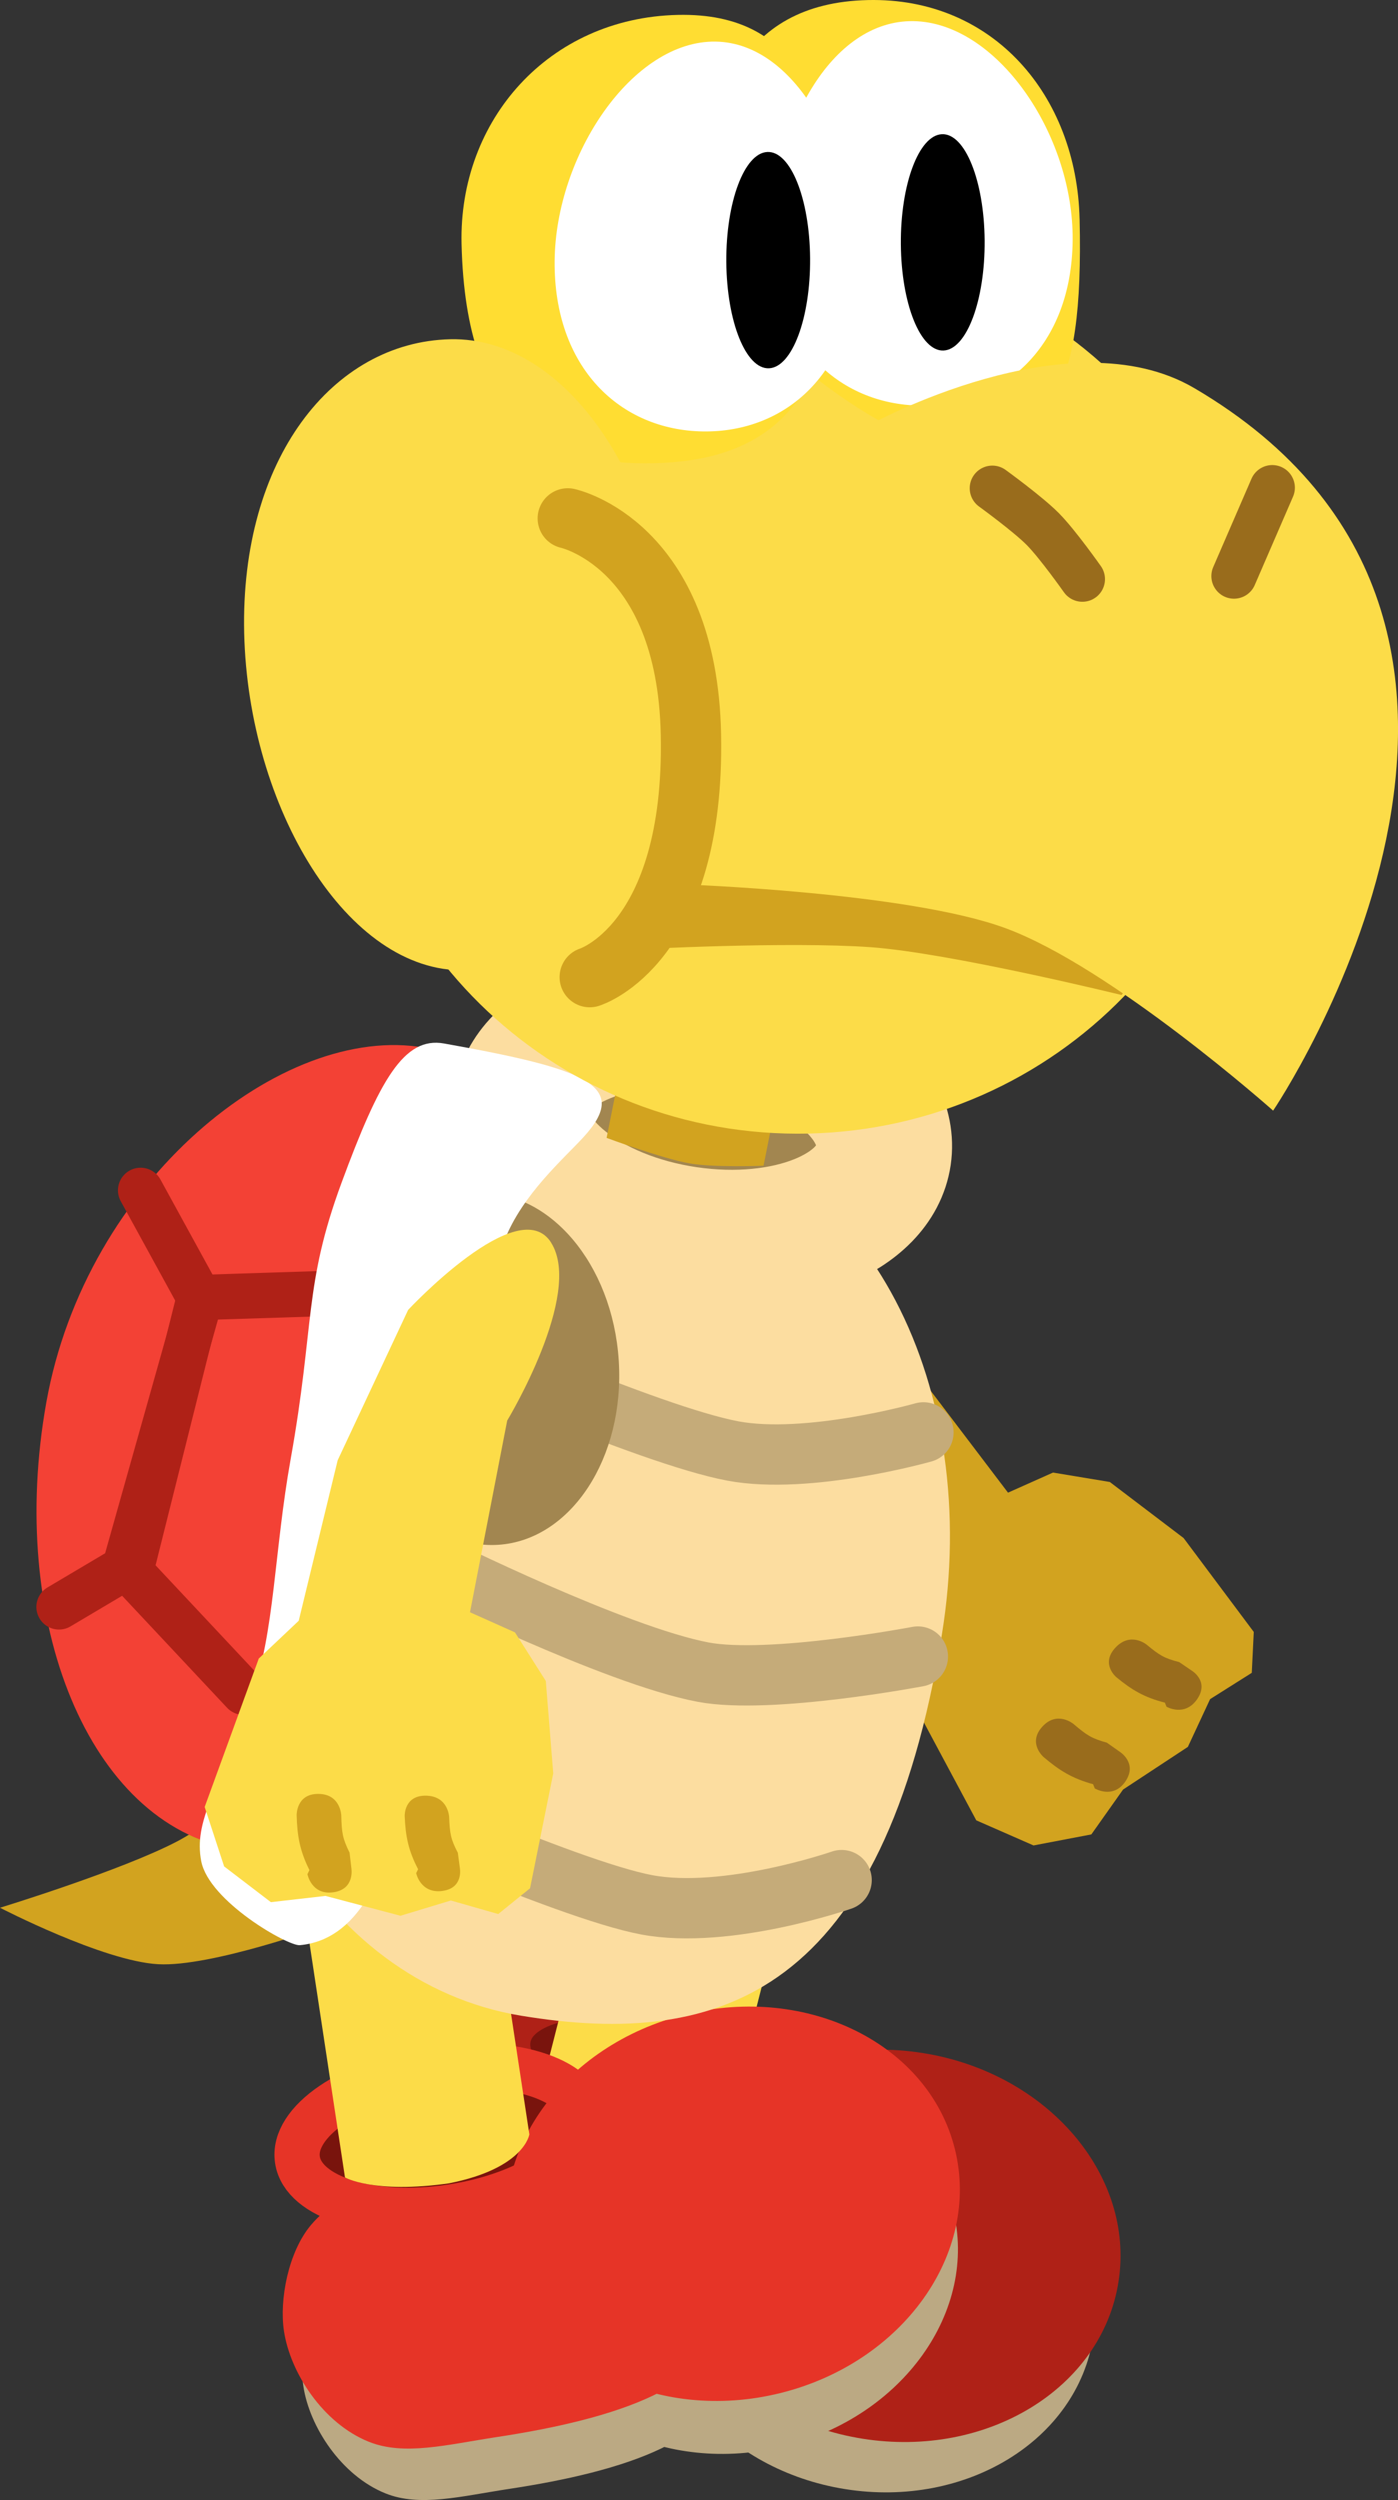 <svg version="1.1" xmlns="http://www.w3.org/2000/svg" xmlns:xlink="http://www.w3.org/1999/xlink" width="46.351" height="82.876" viewBox="0,0,46.351,82.876"><rect x="0" y="0" width="46.351" height="82.876" fill="#333333" stroke="none"/><g transform="translate(-218.502,-139.061)"><g data-paper-data="{&quot;isPaintingLayer&quot;:true}" fill-rule="nonzero" stroke-linejoin="miter" stroke-miterlimit="10" stroke-dasharray="" stroke-dashoffset="0" style="mix-blend-mode: normal"><g data-paper-data="{&quot;index&quot;:null}" stroke-linecap="butt"><g fill="#bba983" stroke="none" stroke-width="0"><path d="M245.638,218.33c-0.597,2.348 -4.413,1.926 -8.027,1.007c-1.587,-0.404 -2.989,-0.597 -3.863,-1.469c-1.117,-1.114 -1.456,-3.009 -1.121,-4.326c0.251,-0.988 1.119,-2.29 2.127,-2.802c1.387,-0.705 3.156,-0.381 5.02,0.093c3.217,0.818 6.461,5.149 5.864,7.497z"/><path d="M240.243,214.237c0.533,-3.419 4.212,-5.677 8.217,-5.043c4.005,0.634 6.821,3.921 6.288,7.34c-0.533,3.419 -4.212,5.677 -8.217,5.043c-4.005,-0.634 -6.821,-3.921 -6.288,-7.34z"/></g><g><path d="M246.181,216.552c-0.617,2.425 -4.557,1.989 -8.289,1.04c-1.639,-0.417 -3.086,-0.616 -3.988,-1.517c-1.153,-1.151 -1.503,-3.107 -1.157,-4.467c0.26,-1.02 1.156,-2.365 2.196,-2.894c1.432,-0.728 3.259,-0.393 5.183,0.096c3.322,0.845 6.672,5.317 6.055,7.741z" fill="#af2117" stroke="none" stroke-width="0"/><path d="M244.687,208.922c-0.315,1.237 -2.656,1.709 -5.229,1.055c-2.573,-0.655 -4.404,-2.188 -4.09,-3.425c0.315,-1.237 2.656,-1.709 5.229,-1.055c2.573,0.655 4.404,2.188 4.09,3.425z" fill="#79140d" stroke="#af2117" stroke-width="1.5"/><path d="M240.61,212.326c0.55,-3.531 4.349,-5.862 8.485,-5.207c4.136,0.655 7.043,4.048 6.492,7.579c-0.55,3.531 -4.349,5.862 -8.485,5.207c-4.136,-0.655 -7.043,-4.048 -6.492,-7.579z" fill="#af2117" stroke="none" stroke-width="0"/></g><path d="M236.568,207.827l3.757,-14.768l6.058,1.541l-3.604,14.167c0,0 -0.825,1.009 -3.167,0.516c-1.797,-0.415 -3.044,-1.456 -3.044,-1.456z" fill="#fcdc48" stroke="none" stroke-width="0"/></g><g data-paper-data="{&quot;index&quot;:null}"><path d="M244.59,178.37c1.991,0.341 3.42,5.018 3.42,5.018l3.913,5.155l1.492,-0.666l1.883,0.312l2.447,1.859l2.326,3.112l-0.066,1.356l-1.382,0.872l-0.737,1.583l-2.148,1.414l-1.052,1.487l-1.917,0.366l-1.898,-0.832l-2.472,-4.618l-0.051,-1.821l-3.105,-4.511l-2.157,-5.064c0,0 -0.489,-5.361 1.502,-5.02z" data-paper-data="{&quot;origPos&quot;:null}" fill="#d2a31f" stroke="#000000" stroke-width="0" stroke-linecap="round"/><path d="M255.821,198.107c-0.408,0.612 -1.021,0.241 -1.021,0.241l-0.056,-0.14c-0.693,-0.191 -1.112,-0.451 -1.639,-0.898c0,0 -0.543,-0.46 -0.046,-1.008c0.497,-0.548 1.04,-0.087 1.04,-0.087c0.435,0.369 0.592,0.475 1.1,0.615l0.417,0.294c0,0 0.612,0.371 0.204,0.983z" data-paper-data="{&quot;origPos&quot;:null}" fill="#996c1c" stroke="none" stroke-width="0.5" stroke-linecap="butt"/><path d="M258.194,195.389c-0.414,0.6 -1.016,0.25 -1.016,0.25l-0.054,-0.135c-0.684,-0.174 -1.096,-0.42 -1.611,-0.845c0,0 -0.531,-0.438 -0.029,-0.978c0.502,-0.539 1.033,-0.101 1.033,-0.101c0.426,0.351 0.579,0.452 1.081,0.579l0.409,0.279c0,0 0.601,0.35 0.187,0.951z" data-paper-data="{&quot;origPos&quot;:null}" fill="#996c1c" stroke="none" stroke-width="0.5" stroke-linecap="butt"/></g><path d="M223.746,204.175c-1.829,-0.102 -5.244,-1.872 -5.244,-1.872c0,0 4.081,-1.249 5.907,-2.217c1.47,-0.78 4.214,-3.15 4.214,-3.15l0.66,5.97c0,0 -3.775,1.367 -5.537,1.269z" fill="#d2a31f" stroke="#000000" stroke-width="0" stroke-linecap="round"/><g data-paper-data="{&quot;index&quot;:null}" stroke-linecap="butt"><g fill="#bba983" stroke="none" stroke-width="0"><path d="M242.408,217.513c0.364,2.396 -3.315,3.492 -7.002,4.052c-1.619,0.246 -2.985,0.614 -4.13,0.15c-1.462,-0.592 -2.512,-2.205 -2.716,-3.549c-0.153,-1.008 0.14,-2.545 0.868,-3.409c1.003,-1.19 2.759,-1.579 4.66,-1.868c3.282,-0.498 7.956,2.228 8.32,4.624z"/><path d="M235.845,215.842c-0.84,-3.357 1.67,-6.869 5.607,-7.844c3.936,-0.975 7.809,0.957 8.649,4.314c0.84,3.357 -1.67,6.869 -5.607,7.844c-3.936,0.975 -7.809,-0.957 -8.649,-4.314z"/></g><g><path d="M242.216,215.664c0.376,2.474 -3.423,3.606 -7.23,4.184c-1.672,0.254 -3.082,0.634 -4.264,0.155c-1.51,-0.611 -2.594,-2.277 -2.805,-3.664c-0.158,-1.041 0.144,-2.628 0.897,-3.52c1.036,-1.228 2.849,-1.631 4.812,-1.929c3.389,-0.515 8.215,2.3 8.591,4.774z" fill="#e63427" stroke="none" stroke-width="0"/><path d="M237.87,209.216c0.192,1.262 -1.781,2.608 -4.406,3.007c-2.625,0.399 -4.909,-0.301 -5.1,-1.563c-0.192,-1.262 1.781,-2.608 4.406,-3.007c2.625,-0.399 4.909,0.301 5.1,1.563z" fill="#79140d" stroke="#e63427" stroke-width="1.5"/><path d="M235.44,213.939c-0.867,-3.467 1.724,-7.093 5.789,-8.099c4.065,-1.006 8.063,0.988 8.93,4.454c0.867,3.467 -1.724,7.093 -5.789,8.099c-4.065,1.006 -8.063,-0.988 -8.93,-4.454z" fill="#e63427" stroke="none" stroke-width="0"/></g><path d="M227.677,196.302l6.181,-0.939l2.195,14.453c0,0 -0.158,1.127 -2.664,1.622c-2.492,0.355 -3.449,-0.194 -3.449,-0.194z" fill="#fcdc48" stroke="none" stroke-width="0"/></g><g><path d="M226.138,189.14c1.35,-8.14 7.853,-13.843 14.527,-12.737c6.673,1.106 10.395,8.701 9.065,16.844c-1.933,11.838 -7.278,13.741 -13.952,12.635c-6.673,-1.106 -10.989,-8.602 -9.64,-16.743z" fill="#fcdda0" stroke="#00beff" stroke-width="0" stroke-linecap="butt"/><path d="M249.119,186.545c0,0 -3.826,1.086 -6.321,0.616c-2.816,-0.53 -9.731,-3.637 -9.731,-3.637" fill="none" stroke="#c5ab79" stroke-width="2" stroke-linecap="round"/><path d="M247.796,177.358c-0.284,1.935 -3.203,3.109 -6.519,2.622c-3.317,-0.487 -5.775,-2.45 -5.491,-4.384c0.284,-1.935 3.203,-3.109 6.519,-2.622c3.317,0.487 5.775,2.45 5.491,4.384z" fill="#a28650" stroke="#fcdda0" stroke-width="4.5" stroke-linecap="butt"/><path d="M248.934,193.976c0,0 -4.905,0.933 -7.117,0.517c-2.933,-0.552 -8.936,-3.538 -8.936,-3.538" fill="none" stroke="#c5ab79" stroke-width="2" stroke-linecap="round"/><path d="M238.614,176.782l1.054,-5.262l5.203,0.923l-1.054,5.262c0,0 -1.646,0.066 -2.457,-0.078c-0.912,-0.162 -2.746,-0.845 -2.746,-0.845z" fill="#d2a31f" stroke="none" stroke-width="0" stroke-linecap="butt"/><path d="M230.277,184.725c-0.206,-3.218 1.584,-5.952 3.997,-6.107c2.414,-0.154 4.537,2.329 4.743,5.547c0.206,3.218 -1.584,5.952 -3.997,6.107c-2.414,0.154 -4.537,-2.329 -4.743,-5.547z" fill="#a28650" stroke="none" stroke-width="NaN" stroke-linecap="butt"/><path d="M246.406,201.387c0,0 -3.806,1.319 -6.464,0.819c-2.692,-0.507 -9.908,-3.784 -9.908,-3.784" fill="none" stroke="#c5ab79" stroke-width="2" stroke-linecap="round"/><path d="M233.555,188.557c-1.312,7.331 -2.633,12.632 -7.35,11.788c-4.717,-0.844 -7.478,-7.471 -6.166,-14.801c1.312,-7.331 7.827,-12.594 12.544,-11.75c4.717,0.844 2.283,7.433 0.972,14.764z" fill="#f34135" stroke="#000000" stroke-width="0" stroke-linecap="butt"/><g fill="none" stroke="#af2117" stroke-width="1.5" stroke-linecap="round"><path d="M223.163,178.521l1.977,3.607l-2.512,8.916l-2.17,1.287" data-paper-data="{&quot;origPos&quot;:null}"/><path d="M226.577,195.16l-3.744,-3.994l2.277,-9.092l4.082,-0.13" data-paper-data="{&quot;origPos&quot;:null}"/></g><path d="M233.514,188.47c-1.235,6.905 -1.276,14.726 -5.072,15.074c-0.392,0.036 -3.012,-1.456 -3.268,-2.784c-0.256,-1.328 0.531,-2.309 1.674,-5.47c0.761,-2.106 0.745,-4.808 1.29,-7.854c0.804,-4.492 0.429,-5.754 1.688,-9.166c1.259,-3.412 2.071,-4.855 3.399,-4.617c4.717,0.844 6.18,1.391 4.638,3.088c-0.65,0.715 -2.041,1.907 -2.638,3.447c-1.378,3.559 -1.71,8.281 -1.71,8.281z" fill="#ffffff" stroke="none" stroke-width="0" stroke-linecap="butt"/></g><g><path d="M236.777,180.26c1.074,1.712 -1.459,5.894 -1.459,5.894l-1.233,6.354l1.491,0.667l1.023,1.612l0.246,3.063l-0.769,3.808l-1.055,0.854l-1.571,-0.449l-1.671,0.506l-2.486,-0.658l-1.81,0.207l-1.55,-1.185l-0.645,-1.97l1.794,-4.921l1.324,-1.252l1.292,-5.322l2.336,-4.984c0,0 3.67,-3.939 4.743,-2.227z" data-paper-data="{&quot;origPos&quot;:null}" fill="#fcdc48" stroke="#000000" stroke-width="0" stroke-linecap="round"/><path d="M229.555,201.79c-0.728,0.104 -0.86,-0.6 -0.86,-0.6l0.066,-0.135c-0.32,-0.643 -0.405,-1.13 -0.423,-1.82c0,0 -0.019,-0.712 0.721,-0.706c0.74,0.005 0.758,0.717 0.758,0.717c0.015,0.571 0.041,0.758 0.275,1.23l0.059,0.507c0,0 0.132,0.704 -0.596,0.808z" data-paper-data="{&quot;origPos&quot;:null}" fill="#d2a31f" stroke="none" stroke-width="0.5" stroke-linecap="butt"/><path d="M233.163,201.747c-0.724,0.091 -0.863,-0.591 -0.863,-0.591l0.064,-0.13c-0.326,-0.626 -0.417,-1.097 -0.444,-1.764c0,0 -0.027,-0.688 0.709,-0.674c0.736,0.014 0.764,0.702 0.764,0.702c0.022,0.552 0.05,0.733 0.289,1.192l0.065,0.491c0,0 0.14,0.682 -0.584,0.773z" data-paper-data="{&quot;origPos&quot;:null}" fill="#d2a31f" stroke="none" stroke-width="0.5" stroke-linecap="butt"/></g><g><g stroke-width="0"><path d="M259.892,161.621c0.187,8.104 -6.34,14.828 -14.579,15.018c-8.239,0.19 -15.069,-6.226 -15.256,-14.33c-0.187,-8.104 6.34,-14.828 14.579,-15.018c8.239,-0.19 15.069,6.226 15.256,14.33z" fill="#fcdc48" stroke="none" stroke-linecap="butt"/><path d="M246.209,146.856c0.137,5.921 -2.606,7.482 -6.031,7.561c-3.425,0.079 -6.234,-1.232 -6.373,-7.275c-0.095,-4.097 2.889,-7.489 7.166,-7.587c4.155,-0.096 5.144,3.204 5.238,7.301z" fill="#ffdd32" stroke="#ff0000" stroke-linecap="butt"/><path d="M254.297,146.323c0.137,5.921 -0.984,7.445 -4.41,7.524c-1.714,0.04 -7.925,-4.219 -7.995,-7.238c-0.095,-4.097 1.106,-7.448 5.382,-7.546c4.155,-0.096 6.927,3.163 7.022,7.26z" fill="#ffdd32" stroke="#ff0000" stroke-linecap="butt"/><path d="M240.733,160.954c0.133,5.776 -2.925,10.18 -6.82,10.27c-3.896,0.09 -7.182,-5.399 -7.315,-11.175c-0.133,-5.776 2.937,-9.652 6.832,-9.742c3.896,-0.09 7.17,4.871 7.303,10.647z" fill="#fcdc48" stroke="#d2a31f" stroke-linecap="butt"/><path d="M246.86,147.875c-0.028,3.522 -2.301,5.531 -5.054,5.488c-2.753,-0.043 -4.943,-2.122 -4.915,-5.644c0.028,-3.522 2.584,-7.322 5.337,-7.279c2.753,0.043 4.66,3.913 4.632,7.435z" fill="#ffffff" stroke="none" stroke-linecap="butt"/><path d="M254.066,147.02c-0.028,3.522 -2.301,5.531 -5.054,5.488c-2.753,-0.043 -4.943,-2.122 -4.915,-5.644c0.028,-3.522 1.939,-7.145 4.692,-7.102c2.753,0.043 5.305,3.736 5.277,7.258z" fill="#ffffff" stroke="none" stroke-linecap="butt"/><path d="M245.361,147.624c0.015,1.98 -0.595,3.612 -1.362,3.646c-0.767,0.034 -1.401,-1.545 -1.416,-3.525c-0.015,-1.98 0.595,-3.612 1.362,-3.646c0.767,-0.034 1.401,1.545 1.416,3.525z" fill="#000000" stroke="none" stroke-linecap="butt"/><path d="M251.148,147.035c0.015,1.98 -0.595,3.612 -1.362,3.646c-0.767,0.034 -1.401,-1.545 -1.416,-3.525c-0.015,-1.98 0.595,-3.612 1.362,-3.646c0.767,-0.034 1.401,1.545 1.416,3.525z" fill="#000000" stroke="none" stroke-linecap="butt"/><path d="M239.869,169.693l2.832,-3.82l15.507,3.119l-2.521,3.054c0,0 -5.691,-1.397 -8.315,-1.585c-2.755,-0.197 -7.762,0.072 -7.762,0.072z" fill="#d2a31f" stroke="#d2a31f" stroke-linecap="round"/></g><g stroke-linecap="round"><path d="M247.325,153.151c0,0 6.612,-3.669 10.777,-1.222c13.48,7.919 2.611,23.95 2.611,23.95c0,0 -5.354,-4.759 -8.888,-6.054c-3.245,-1.189 -10.666,-1.445 -10.666,-1.445" fill="#fcdc48" stroke="#d2a31f" stroke-width="0"/><path d="M251.403,155.246c0,0 1.174,0.85 1.674,1.355c0.495,0.5 1.311,1.659 1.311,1.659" fill="none" stroke="#996c1c" stroke-width="1.5"/><path d="M260.684,155.228l-1.269,2.93" data-paper-data="{&quot;index&quot;:null}" fill="none" stroke="#996c1c" stroke-width="1.5"/><path d="M237.327,156.246c0,0 3.957,0.847 4.083,7.165c0.139,6.97 -3.355,8.042 -3.355,8.042" fill="none" stroke="#d2a31f" stroke-width="2"/></g></g></g></g></svg>